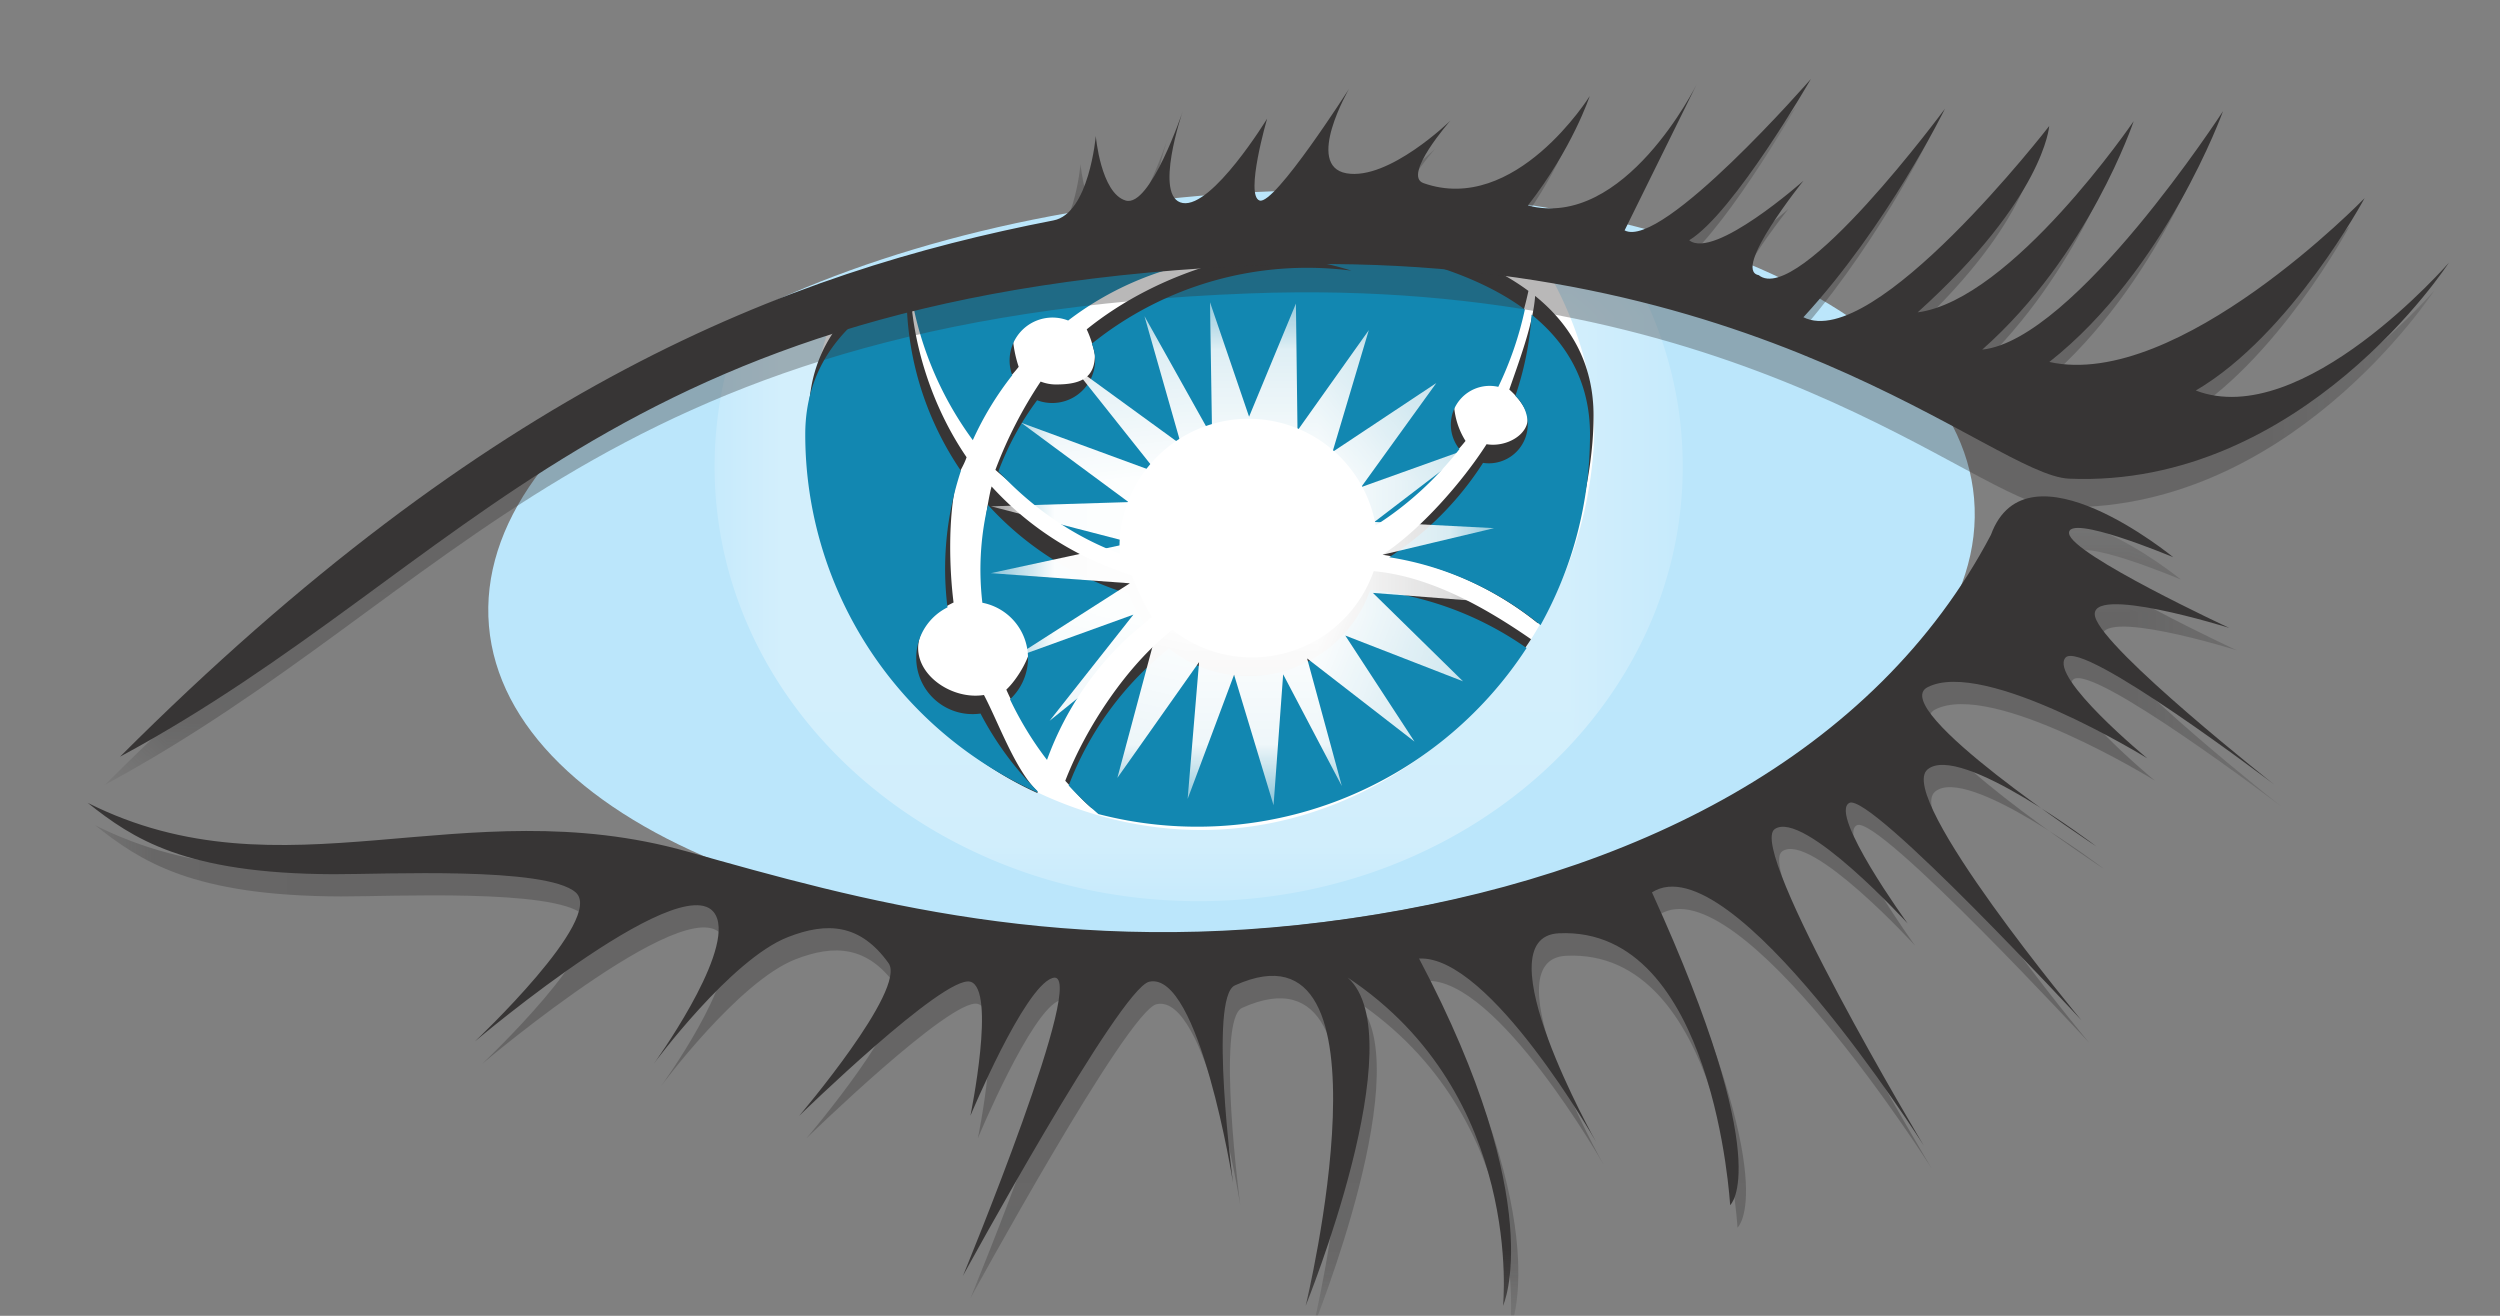 <svg width="19" height="10" xmlns="http://www.w3.org/2000/svg" xmlns:xlink="http://www.w3.org/1999/xlink"><rect width="100%" height="100%" fill="#808080" stroke="none"/><defs><path id="a" d="M0 0h19v10.533H0z"/><path id="c" d="M0 66h51V0H0z"/><path id="e" d="M0 66h51V0H0z"/><path id="g" d="M0 5.244h7.358V.063H.001z"/><path id="i" d="M0 66h51V0H0z"/><path id="k" d="M0 66h51V0H0z"/><path id="m" d="M0 66h51V0H0z"/><path id="o" d="M0 66h51V0H0z"/><path id="q" d="M.017 3.865h3.825V.043H.017z"/><path id="s" d="M0 66h51V0H0z"/><path id="u" d="M.034 5.182h17.7V.031H.034z"/><path id="w" d="M0 66h51V0H0z"/><path id="y" d="M.043 6.22h16.615V.07H.043z"/></defs><g fill="none" fill-rule="evenodd"><mask id="b" fill="#fff"><use xlink:href="#a"/></mask><g mask="url(#b)"><g transform="matrix(1 0 0 -1 -2.57 61.329)"><mask id="d" fill="#fff"><use xlink:href="#c"/></mask><g mask="url(#d)"><path d="M17.573 57.54c.132-1.537-2.288-3-5.405-3.268-3.117-.268-5.75.762-5.882 2.3-.132 1.538 2.288 3.001 5.405 3.269 3.117.267 5.75-.763 5.882-2.3" fill="#BBE6FB" fill-rule="nonzero"/></g></g><g transform="matrix(1 0 0 -1 -2.57 61.329)"><mask id="f" fill="#fff"><use xlink:href="#e"/></mask><g mask="url(#f)"><g transform="translate(8 54.417)"><mask id="h" fill="#fff"><use xlink:href="#g"/></mask><g opacity=".35" mask="url(#h)"><path d="M3.782 5.244c-1.189.019-2.58-.453-3.616-.895a2.99 2.99 0 01-.165-.983C0 1.542 1.648.063 3.679.063c2.032 0 3.68 1.479 3.68 3.303 0 .577-.166 1.12-.456 1.591-.828.13-1.967.268-3.121.287" fill="#FFF" fill-rule="nonzero"/></g></g></g></g><g transform="matrix(1 0 0 -1 -2.57 61.329)"><mask id="j" fill="#fff"><use xlink:href="#i"/></mask><g mask="url(#j)"><path d="M11.68 59.66c-.659.04-1.793-.303-2.74-.645a2.812 2.812 0 01-.223-1.1c0-1.598 1.449-2.894 2.982-2.894 1.522 0 2.87 1.298 2.982 2.894.036.52-.143 1.01-.391 1.431-.981.173-2.022.279-2.61.315" fill="#FFF" fill-rule="nonzero"/></g></g><g transform="matrix(1 0 0 -1 -2.57 61.329)"><mask id="l" fill="#fff"><use xlink:href="#k"/></mask><g mask="url(#l)" fill="#373535" fill-rule="nonzero"><path d="M9.99 58.125c.08.178.203.266.322.416a.929.929 0 00-.042.192.326.326 0 00.445.302 2.372 2.372 0 002.153.378c-.705.098-1.499-.151-2.039-.587a.801.801 0 00.062-.195c0-.18-.116-.224-.296-.224-.04 0-.08.008-.116.022a3.297 3.297 0 01-.344-.671c.298-.267.568-.364.92-.496-.001.017.012.033.012.05 0 .542.477.982 1.019.982a.98.98 0 00.966-.816c.243.154.477.272.656.5a.576.576 0 00-.087.266.295.295 0 00.362.287c.09.186.16.384.203.587-.847.628-2.487.542-2.487.542s-1.305.068-2.188-.362a2.6 2.6 0 01.48-1.173"/><path d="M14.04 58.369a.546.546 0 00.12-.148c.078-.142-.08-.272-.244-.272a.292.292 0 00-.048.004c-.184-.287-.506-.655-.792-.84a2.489 2.489 0 001.181-.52c.24.43.424 1.05.424 1.577 0 .4-.177.694-.444.91-.014-.215-.129-.515-.196-.711m-3.559-2.719c.146.404.505.716.845.991-.05.068-.124.237-.155.317a2.379 2.379 0 00-1.066.674l-.007-.027a2.156 2.156 0 01-.037-.715.428.428 0 00.35-.42c0-.124-.11-.304-.194-.382a2.01 2.01 0 01.264-.438"/><path d="M10.456 55.312c-.174.173-.294.518-.408.735a.427.427 0 00-.065-.005c-.236 0-.483.198-.427.428.03.127.118.21.261.28-.033.262-.041.64.02.914.017.078.054.115.079.19-.26.38-.43.882-.43 1.379l.002.054c-.44-.221-.771-.57-.771-1.117 0-1.213.698-2.402 1.737-2.868l.002.01m2.554 1.676a.98.98 0 00-1.53-.446c-.344-.268-.656-.739-.814-1.147.071-.076.12-.14.2-.207.241-.063.572 0 .833 0 1.047 0 1.975.466 2.507 1.283-.354.245-.77.478-1.195.517"/></g></g><g transform="matrix(1 0 0 -1 -2.57 61.329)"><mask id="n" fill="#fff"><use xlink:href="#m"/></mask><g mask="url(#n)" fill="#1287B1" fill-rule="nonzero"><path d="M9.963 57.983c.081.179.182.344.3.494a.326.326 0 00.425.416 2.372 2.372 0 002.153.379 2.61 2.61 0 01-1.973-.555.326.326 0 00-.416-.43 2.191 2.191 0 01-.294-.54c.256-.276.57-.495.922-.626l-.002.05a.981.981 0 001.947.165c.243.154.458.352.637.58a.295.295 0 00.295.473c.09.187.158.384.202.588-.847.627-2.487.542-2.487.542s-1.305.068-2.188-.363a2.6 2.6 0 01.48-1.173"/><path d="M14.087 58.32a.296.296 0 00-.246-.509 2.39 2.39 0 00-.713-.717c.422-.066.82-.245 1.15-.516.239.429.376.923.376 1.45 0 .4-.177.694-.444.91a2.376 2.376 0 00-.123-.617m-3.56-2.768c.146.404.4.766.74 1.04a.98.98 0 00-.122.223 2.378 2.378 0 00-1.066.675l-.007-.027a2.152 2.152 0 01-.036-.716.428.428 0 00.21-.734c.077-.162.171-.317.281-.46"/><path d="M10.455 55.317c-.174.173-.32.372-.433.589a.428.428 0 00-.251.807 2.372 2.372 0 00.102 1.038c-.26.382-.413.843-.413 1.34l.001.054c-.44-.22-.771-.57-.771-1.117a2.98 2.98 0 011.763-2.721l.002.01m2.529 1.529a.98.98 0 00-1.53-.446 2.43 2.43 0 01-.762-1.041c.07-.077.147-.149.226-.217a2.986 2.986 0 013.254 1.262 2.5 2.5 0 01-1.188.442"/></g></g><g transform="matrix(1 0 0 -1 -2.57 61.329)"><mask id="p" fill="#fff"><use xlink:href="#o"/></mask><g mask="url(#p)"><g transform="translate(10.083 55.167)"><mask id="r" fill="#fff"><use xlink:href="#q"/></mask><g mask="url(#r)"><path fill="#FFF" fill-rule="nonzero" d="M2.935 1.932l.907.216-.91.047.74.566-.84-.301.571.791-.789-.524.276.926-.542-.763-.012.965-.356-.86-.297.87.016-1.025-.514.919.278-.976-.833.606.652-.82-1.034.38.816-.603-1.046-.032 1.07-.277-1.071-.231 1.057-.077-.891-.57.918.332L.464.684l.805.65L.979.25l.621.88L1.513.09l.353.944.3-.992.073.995.446-.849-.264.97.816-.632-.526.806.895-.348-.685.672.918-.072z"/></g></g></g></g><g transform="matrix(1 0 0 -1 -2.57 61.329)"><mask id="t" fill="#fff"><use xlink:href="#s"/></mask><g mask="url(#t)"><g transform="translate(3.333 55.333)"><mask id="v" fill="#fff"><use xlink:href="#u"/></mask><g opacity=".35" mask="url(#v)" fill-rule="nonzero" fill="#373535"><path d="M.034.03C2.845 2.843 5.09 3.71 7.129 4.108c.27.052.32.641.32.641s.038-.434.227-.49c.189-.057.434.68.434.68s-.226-.661 0-.7c.226-.037.642.642.642.642s-.17-.584-.057-.622c.113-.038.68.849.68.849s-.34-.585-.02-.642c.321-.056.79.4.79.4s-.369-.418-.205-.475c.699-.246 1.264.662 1.264.662s-.131-.398-.471-.832c.736-.189 1.282.92 1.282.92L11.47 4.03c.283-.15 1.415 1.151 1.415 1.151s-.585-1.019-.924-1.226c.188-.151.868.453.868.453s-.548-.68-.34-.717c.302-.246 1.415 1.264 1.415 1.264s-.434-.887-1.075-1.585c.536-.268 1.868 1.453 1.868 1.453s-.038-.547-1-1.415c.717.094 1.641 1.453 1.641 1.453s-.34-1.02-1.15-1.736c.703.073 1.83 1.811 1.83 1.811s-.434-1.208-1.321-1.906c.98-.217 2.396 1.246 2.396 1.246s-.556-1.038-1.283-1.463c.811-.311 1.925.972 1.925.972s-1.114-1.717-2.887-1.642c-.582.025-2.343 1.766-6.114 1.623C3.75 3.578 2.694 1.465.033.031"/></g></g><path d="M3.482 55.578c2.812 2.811 5.057 3.68 7.095 4.076.27.052.321.641.321.641s.038-.434.227-.49c.188-.057.434.679.434.679s-.227-.66 0-.698c.226-.038.641.641.641.641s-.17-.585-.057-.622c.114-.038.68.849.68.849s-.34-.585-.02-.642c.322-.057.79.4.79.4s-.368-.418-.204-.475c.698-.246 1.263.662 1.263.662s-.131-.398-.47-.832c.735-.189 1.282.92 1.282.92l-.547-1.109c.283-.15 1.416 1.151 1.416 1.151s-.585-1.019-.925-1.226c.189-.151.868.452.868.452s-.547-.679-.34-.717c.302-.245 1.416 1.265 1.416 1.265s-.434-.887-1.076-1.585c.536-.269 1.868 1.453 1.868 1.453s-.037-.548-1-1.416c.717.095 1.642 1.453 1.642 1.453s-.34-1.019-1.151-1.736c.704.074 1.83 1.812 1.83 1.812s-.434-1.208-1.32-1.906c.98-.217 2.396 1.245 2.396 1.245s-.557-1.037-1.283-1.462c.811-.311 1.924.972 1.924.972s-1.113-1.717-2.887-1.642c-.582.025-2.342 1.766-6.114 1.623-4.981-.189-6.038-2.302-8.699-3.736" fill="#373535" fill-rule="nonzero"/></g></g><g transform="matrix(1 0 0 -1 -2.57 61.329)"><mask id="x" fill="#fff"><use xlink:href="#w"/></mask><g mask="url(#x)"><g transform="translate(3.25 51.167)"><mask id="z" fill="#fff"><use xlink:href="#y"/></mask><g opacity=".35" mask="url(#z)" fill-rule="nonzero" fill="#373535"><path d="M.043 3.89c1.486-.745 2.845.113 4.557-.37 1.302-.366 2.888-.819 5.039-.507 2.15.31 3.99 1.245 4.868 2.915.274.745 1.387-.17 1.387-.17s-.811.34-.792.18c.019-.161 1.217-.718 1.217-.718s-1.085.34-1.02.085c.067-.254 1.36-1.273 1.36-1.273s-1.463 1.113-1.586.962c-.122-.151.623-.764.623-.764s-1.236.764-1.67.539c-.312-.162 1.283-1.21 1.283-1.21s-1.038.793-1.283.586c-.245-.208 1.17-1.906 1.17-1.906s-1.604 1.736-1.764 1.651c-.16-.085.443-.915.443-.915s-.793.868-1.01.717c-.216-.151 1.133-2.406 1.133-2.406S12.535 3.597 11.93 3.21c.949-2.08.595-2.378.595-2.378s-.121 2.123-1.302 2.066c-.595-.028.283-1.585.283-1.585s-.808 1.422-1.346 1.394c.992-1.876.638-2.64.638-2.64s.164 1.603-1.18 2.495c.51-.453-.32-2.494-.32-2.494s.73 3.007-.538 2.434c-.2-.09-.014-1.5-.014-1.5S8.492 2.616 8.11 2.53C7.888 2.481 6.695.295 6.695.295s.977 2.364.68 2.265c-.217-.073-.623-1.048-.623-1.048s.198.963 0 1.02c-.198.056-1.302-1.02-1.302-1.02s.82.963.679 1.16c-.215.301-.466.315-.764.199-.434-.17-1.02-.962-1.02-.962s.584.803.482 1.104c-.164.483-1.84-.934-1.84-.934s.99.934.764 1.132c-.226.198-1.456.137-1.84.138C.78 3.352.387 3.618.043 3.89"/></g></g><path d="M3.237 55.227c1.486-.746 2.844.113 4.557-.37 1.302-.367 2.887-.82 5.038-.508 2.151.311 3.991 1.246 4.869 2.915.273.746 1.386-.17 1.386-.17s-.81.34-.792.18c.019-.16 1.217-.717 1.217-.717s-1.085.34-1.019.085c.066-.255 1.359-1.274 1.359-1.274s-1.463 1.113-1.585.962c-.123-.15.622-.764.622-.764s-1.236.764-1.67.54c-.312-.163 1.284-1.21 1.284-1.21s-1.038.793-1.284.585c-.245-.207 1.17-1.906 1.17-1.906s-1.604 1.736-1.764 1.652c-.16-.085.443-.916.443-.916s-.792.868-1.01.717c-.216-.15 1.133-2.406 1.133-2.406s-1.462 2.312-2.066 1.925c.948-2.08.594-2.377.594-2.377s-.12 2.122-1.302 2.066c-.594-.029.283-1.585.283-1.585s-.807 1.422-1.345 1.393c.991-1.876.638-2.639.638-2.639s.164 1.603-1.18 2.494c.509-.453-.32-2.494-.32-2.494s.729 3.008-.538 2.435c-.2-.091-.014-1.5-.014-1.5s-.255 1.613-.637 1.528c-.223-.05-1.416-2.236-1.416-2.236s.977 2.363.68 2.264c-.217-.072-.623-1.047-.623-1.047s.198.962 0 1.019c-.198.056-1.302-1.02-1.302-1.02s.82.963.68 1.161c-.215.3-.467.315-.765.198-.434-.169-1.019-.962-1.019-.962s.583.803.481 1.104c-.163.483-1.84-.934-1.84-.934s.991.934.765 1.132c-.227.198-1.456.137-1.84.138-1.132.004-1.525.27-1.868.542" fill="#373535" fill-rule="nonzero"/></g></g></g></g></svg>